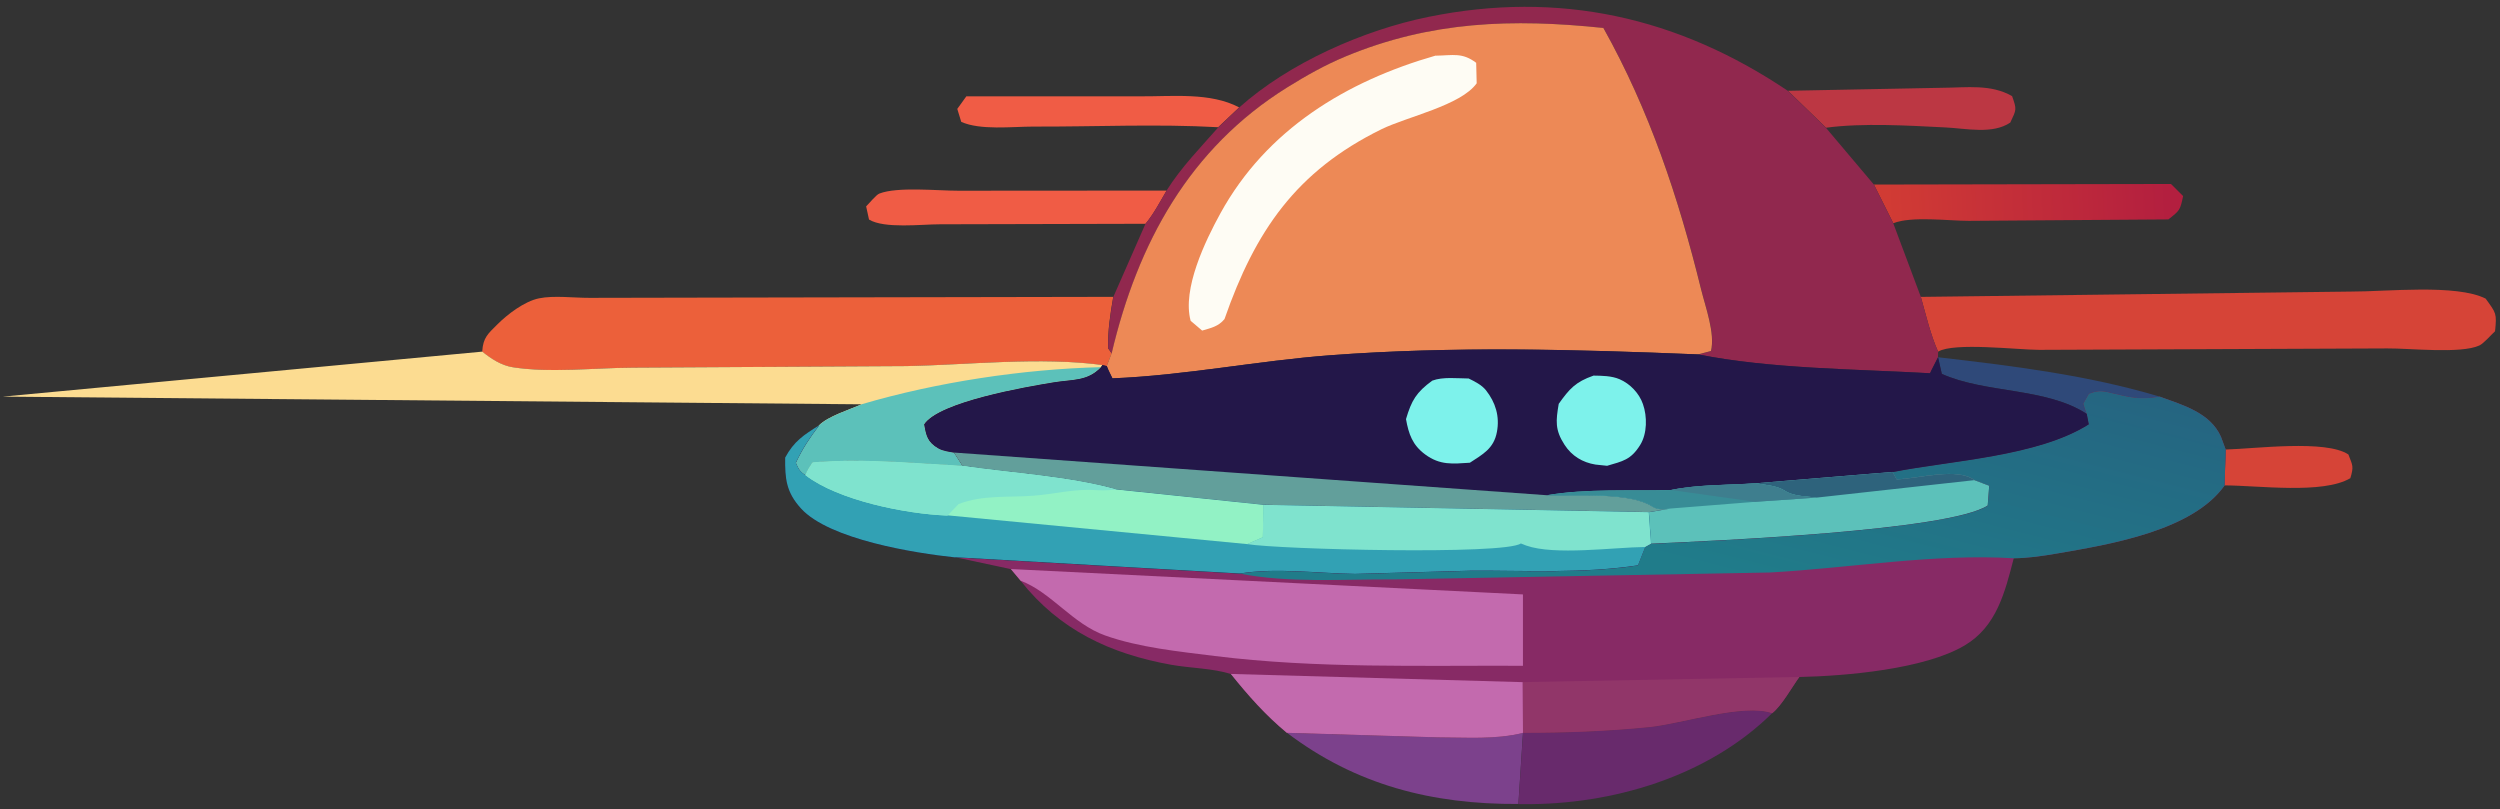 <svg width="312" height="101" viewBox="0 0 312 101" fill="none" xmlns="http://www.w3.org/2000/svg">
<rect x="0" y="0" width="312" height="101" fill="#333333" stroke="none"/>
<path d="M241.867 44.586C251.177 45.662 260.541 46.81 269.546 49.501C266.891 49.959 265.752 49.564 263.169 48.972C262.147 48.739 261.68 48.783 260.702 49.142L260.003 50.38L260.424 51.654C255.321 48.335 247.796 49.115 242.334 46.658L241.867 44.586Z" fill="#2F4979"/>
<path d="M277.77 56.1C281.393 56.011 290.246 54.836 293.08 56.719C293.609 58.1 293.771 58.208 293.322 59.679C289.887 61.706 281.824 60.585 277.617 60.576L277.761 56.1H277.77Z" fill="#D64437"/>
<path d="M223.125 11.33L242.454 10.954C245.494 10.935 248.445 10.478 251.109 11.994C251.71 13.698 251.656 13.653 250.885 15.295C248.678 16.792 245.369 16.03 242.821 15.905C238.157 15.671 232.489 15.322 227.888 15.94L223.125 11.321V11.33Z" fill="#BC3743"/>
<path d="M152.045 15.879C144.421 15.448 136.6 15.825 128.958 15.798C126.33 15.798 122.321 16.282 119.962 15.206L119.469 13.591L120.599 12.022H142.349C146.331 12.049 151.049 11.502 154.646 13.403L152.045 15.861V15.879Z" fill="#F05C45"/>
<path d="M142.948 27.928L117.296 27.991C114.982 27.991 110.363 28.564 108.453 27.398L108.094 25.757C108.453 25.407 109.332 24.322 109.735 24.161C111.995 23.273 117.054 23.811 119.61 23.802L145.594 23.784C144.769 25.183 143.997 26.69 142.957 27.937L142.948 27.928Z" fill="#F05C45"/>
<path d="M233.867 23.033L270.937 22.961L272.453 24.468C272.085 26.235 272.04 26.262 270.614 27.383L245.707 27.562C243.177 27.562 238.549 26.952 236.28 27.858L233.867 23.033Z" fill="url(#paint0_linear_20_1451)"/>
<path d="M160.594 91.447L179.438 92.011C182.918 92.011 186.667 92.317 190.067 91.447L189.492 100.335C178.729 100.398 169.204 97.976 160.594 91.438V91.447Z" fill="#7C418C"/>
<path d="M190.074 91.458C195.366 91.458 200.613 91.27 205.887 90.741C209.923 90.337 217.627 87.772 221.152 89.019C213.116 96.938 201.169 100.472 190.029 100.356H189.5L190.074 91.458Z" fill="#682A6C"/>
<path d="M239.728 37.052L293.426 36.388C297.74 36.406 306.557 35.419 310.208 37.267C311.535 39.097 311.607 39.096 311.383 41.339C310.916 41.76 309.957 42.873 309.427 43.115C307.104 44.182 300.745 43.456 297.92 43.483L254.482 43.662C251.89 43.662 243.827 42.693 241.871 43.886C240.912 41.733 240.365 39.33 239.719 37.052H239.728Z" fill="#D64437"/>
<path d="M60.182 43.872C60.29 42.123 60.891 41.666 62.084 40.473C63.357 39.2 65.465 37.603 67.259 37.235C69.097 36.85 71.654 37.181 73.582 37.172L86.785 37.145L138.932 37.047C138.555 39.226 138.241 41.236 138.286 43.46L138.734 44.097L138.124 45.693L137.559 45.559C129.774 44.518 121.029 45.532 113.163 45.693L78.963 45.891C74.228 45.908 68.64 46.572 63.976 45.837C62.532 45.612 61.285 44.778 60.164 43.881L60.182 43.872Z" fill="#EC603A"/>
<path d="M60.178 43.875C61.3 44.772 62.537 45.597 63.99 45.83C68.654 46.566 74.242 45.902 78.978 45.884L113.177 45.687C121.043 45.525 129.788 44.512 137.574 45.552L137.403 45.821C135.708 47.597 133.869 47.319 131.483 47.714C128.03 48.279 117.205 50.136 115.33 52.952C115.572 54.351 115.734 55.194 117.115 55.965C117.662 56.27 118.433 56.378 119.052 56.486L120.12 58.145C113.787 57.795 107.778 57.203 101.419 57.715C101.069 58.253 100.746 58.701 100.531 59.311C99.813 58.854 99.643 58.531 99.311 57.759C100.127 56.001 101.06 54.611 102.226 53.077C103.329 51.956 106.047 51.113 107.545 50.458L0.336 49.499L60.178 43.884V43.875Z" fill="#FCDC91"/>
<path d="M107.546 50.448C116.892 47.695 127.682 46.062 137.405 45.82C135.709 47.596 133.871 47.318 131.485 47.713C128.032 48.278 117.206 50.135 115.331 52.951C115.574 54.35 115.735 55.193 117.116 55.965C117.663 56.269 118.435 56.377 119.054 56.485L120.121 58.144C113.789 57.794 107.779 57.202 101.42 57.714C101.07 58.252 100.748 58.7 100.532 59.31C99.815 58.853 99.644 58.53 99.312 57.758C100.129 56 101.061 54.61 102.227 53.076C103.331 51.955 106.048 51.112 107.546 50.457V50.448Z" fill="#5CC1BA"/>
<path d="M154.651 13.416C160.875 7.847 170.167 3.757 178.275 2.106C194.572 -1.212 209.416 2.115 223.121 11.336L227.884 15.955L233.867 23.04L236.279 27.866L239.723 37.059C240.369 39.328 240.916 41.732 241.876 43.894L241.858 44.593L241.051 46.181L240.862 46.585C231.615 46.055 220.951 46.038 211.937 44.235L213.542 43.813C214.08 41.634 212.852 38.324 212.314 36.136C209.497 24.691 205.874 13.82 200.115 3.497C188.787 2.313 178.598 2.636 167.943 7.048C165.414 8.098 163.01 9.452 160.687 10.896C148.426 18.52 141.986 30.368 138.748 44.1L138.3 43.463C138.264 41.248 138.569 39.23 138.946 37.05L142.955 27.929C143.995 26.682 144.767 25.175 145.592 23.776C147.377 20.915 149.834 18.403 152.058 15.874L154.66 13.416H154.651Z" fill="#91284E"/>
<path d="M138.736 44.093C141.974 30.371 148.414 18.513 160.675 10.889C162.998 9.445 165.401 8.091 167.931 7.042C178.586 2.62 188.775 2.306 200.103 3.49C205.87 13.805 209.485 24.684 212.301 36.129C212.84 38.317 214.068 41.627 213.53 43.806L211.925 44.228C196.623 43.609 181.268 43.188 165.976 44.336C156.926 45.017 147.858 46.856 138.817 47.215C138.584 46.712 138.297 46.21 138.117 45.69L138.727 44.093H138.736Z" fill="#ED8956"/>
<path d="M179.178 6.95C181.33 6.914 182.478 6.519 184.227 7.838L184.29 10.394C182.326 13.157 175.626 14.556 172.415 16.125C161.751 21.363 156.647 28.835 152.817 39.822C152.046 40.755 151.14 40.925 150.028 41.257L148.593 40.037C147.516 36.091 150.405 30.081 152.315 26.61C158.055 16.17 168.011 10.134 179.187 6.932L179.178 6.95Z" fill="#FEFCF4"/>
<path d="M260.42 51.654L259.999 50.38L260.699 49.143C261.685 48.784 262.143 48.739 263.165 48.972C265.739 49.564 266.887 49.95 269.542 49.501C272.403 50.551 275.83 51.493 277.175 54.506L277.767 56.112L277.623 60.587C273.605 66.274 263.219 67.951 256.689 69.081C254.922 69.386 253.12 69.655 251.317 69.673C250.223 73.88 249.191 78.176 245.2 80.544C240.177 83.531 230.338 84.365 224.553 84.49C223.647 85.737 222.319 88.123 221.153 89.02C217.628 87.764 209.924 90.329 205.888 90.742C200.623 91.271 195.367 91.468 190.075 91.459C186.685 92.329 182.936 92.024 179.447 92.024L160.602 91.459C157.903 89.217 155.804 86.831 153.615 84.114C151.337 83.396 148.512 83.387 146.126 82.957C138.547 81.584 132.233 78.633 127.38 72.49L126.161 71.028L119.281 69.557L154.719 71.584C159.212 70.839 164.504 71.566 169.105 71.629L183.716 71.225C190.586 71.207 197.609 71.593 204.417 70.561L205.323 68.274L206.058 67.861C213.799 67.503 243.244 66.256 248.07 63.099L248.258 60.632L246.42 59.933C244.285 58.309 239.468 59.744 236.715 59.834L236.204 58.91C243.576 57.466 254.33 56.973 260.681 52.955L260.429 51.654H260.42Z" fill="#872A65"/>
<path d="M224.554 84.484C223.648 85.731 222.32 88.117 221.154 89.014C217.629 87.758 209.925 90.323 205.889 90.736C200.624 91.265 195.368 91.462 190.076 91.453L190.031 85.13L224.554 84.484Z" fill="#913669"/>
<path d="M153.609 84.109L190.024 85.132L190.069 91.455C186.679 92.325 182.93 92.02 179.441 92.02L160.596 91.455C157.897 89.213 155.798 86.827 153.609 84.109Z" fill="#C36AAE"/>
<path d="M126.157 71.017L190.063 74.183V83.089C177.291 83.035 164.303 83.448 151.612 81.87C147.163 81.313 142.149 80.811 137.916 79.304C133.853 77.86 131.198 73.914 127.368 72.47L126.148 71.008L126.157 71.017Z" fill="#C36AAE"/>
<path d="M260.422 51.654L260 50.38L260.7 49.143C261.687 48.784 262.144 48.739 263.166 48.972C265.741 49.564 266.889 49.95 269.544 49.501C272.405 50.551 275.831 51.493 277.176 54.506L277.768 56.112L277.625 60.587C273.607 66.274 263.22 67.951 256.691 69.081C254.924 69.386 253.121 69.655 251.318 69.673C241.335 69.063 230.859 70.902 220.85 71.449L174.057 72.31C167.77 72.265 160.855 72.794 154.711 71.584C159.205 70.839 164.496 71.566 169.098 71.629L183.708 71.225C190.579 71.207 197.602 71.593 204.409 70.561L205.315 68.274L206.051 67.861C213.791 67.503 243.237 66.256 248.062 63.099L248.251 60.632L246.412 59.933C244.277 58.309 239.461 59.744 236.707 59.834L236.196 58.91C243.569 57.466 254.323 56.973 260.673 52.955L260.422 51.654Z" fill="url(#paint1_linear_20_1451)"/>
<path d="M138.142 45.692C138.322 46.212 138.609 46.714 138.842 47.217C147.874 46.858 156.951 45.019 166 44.338C181.293 43.181 196.648 43.602 211.95 44.23C220.964 46.033 231.628 46.06 240.875 46.58L241.064 46.176L241.871 44.589L242.337 46.661C247.799 49.118 255.325 48.338 260.428 51.656L260.679 52.957C254.329 56.975 243.575 57.468 236.202 58.913L236.714 59.836C239.467 59.747 244.284 58.303 246.418 59.935L248.257 60.635L248.069 63.101C243.243 66.258 213.797 67.514 206.057 67.864L205.321 68.276L204.416 70.564C197.608 71.595 190.585 71.209 183.715 71.227L169.104 71.631C164.503 71.568 159.211 70.841 154.717 71.586L119.28 69.559L119.199 69.577C114.176 69.048 103.521 67.353 99.978 63.487C98.104 61.433 97.96 59.756 97.987 57.119C99.081 55.083 100.328 54.276 102.238 53.083C101.072 54.616 100.14 56.007 99.323 57.764C99.655 58.545 99.826 58.868 100.543 59.316C100.759 58.706 101.081 58.258 101.431 57.72C107.79 57.208 113.791 57.8 120.132 58.15L119.065 56.491C118.446 56.383 117.674 56.285 117.127 55.971C115.746 55.19 115.585 54.356 115.342 52.957C117.217 50.141 128.043 48.284 131.496 47.719C133.891 47.324 135.72 47.602 137.416 45.827L137.586 45.557L138.151 45.692H138.142Z" fill="#231749"/>
<path d="M178.743 47.506C180.061 47.004 181.882 47.228 183.29 47.237C184.061 47.614 184.904 48.026 185.451 48.708C186.644 50.224 187.183 51.964 186.815 53.91C186.429 56 185.021 56.709 183.442 57.749C181.299 57.884 179.72 58.09 177.855 56.709C176.276 55.543 175.801 54.17 175.469 52.305C176.159 49.964 176.76 48.959 178.743 47.506Z" fill="#7DF2EB"/>
<path d="M198.843 46.875C199.911 46.893 201.113 46.893 202.117 47.324C203.427 47.88 204.575 49.081 205.041 50.436C205.579 51.969 205.579 54.104 204.7 55.521C203.534 57.405 202.503 57.557 200.566 58.131L199.121 57.979C197.507 57.719 196.153 56.903 195.256 55.512C194.045 53.647 194.17 52.526 194.529 50.4C195.857 48.534 196.619 47.664 198.852 46.884L198.843 46.875Z" fill="#7DF2EB"/>
<path d="M119.047 56.478L193.043 61.805C196.729 61.976 203.25 61.348 206.21 63.214C206.918 63.662 207.609 63.581 208.407 63.474L205.77 63.913L157.695 62.998L139.317 61.079C133.299 59.402 126.33 59.043 120.114 58.128L119.047 56.469V56.478Z" fill="#629F9B"/>
<path d="M219.102 60.316L236.198 58.898L236.709 59.822C239.462 59.733 244.279 58.288 246.414 59.921L248.252 60.62L248.064 63.087C243.238 66.244 213.793 67.5 206.052 67.85L205.774 63.921L208.411 63.482C207.613 63.589 206.922 63.67 206.214 63.222C203.254 61.347 196.733 61.984 193.047 61.813C197.944 60.961 203.532 61.302 208.528 61.168C211.855 60.468 215.694 60.558 219.111 60.325L219.102 60.316Z" fill="#5CC1BA"/>
<path d="M219.102 60.316L236.197 58.898L236.708 59.822C239.462 59.733 244.278 58.288 246.413 59.921L226.734 62.1C225.532 61.948 223.81 61.948 222.797 61.275C221.783 60.603 220.303 60.522 219.111 60.316H219.102Z" fill="#2E637C"/>
<path d="M208.52 61.156C211.847 60.456 215.686 60.546 219.104 60.312C220.296 60.519 221.785 60.599 222.79 61.272C223.803 61.945 225.517 61.945 226.727 62.097L219.032 62.627L208.403 63.47C207.605 63.577 206.914 63.658 206.206 63.21C203.246 61.335 196.725 61.972 193.039 61.801C197.936 60.949 203.524 61.29 208.52 61.156Z" fill="#388C96"/>
<path d="M208.516 61.156C211.843 60.456 215.682 60.546 219.099 60.312C220.292 60.519 221.781 60.599 222.786 61.272C223.799 61.945 225.512 61.945 226.723 62.097L219.028 62.627L208.525 61.147L208.516 61.156Z" fill="#3E7E8E"/>
<path d="M119.28 69.547L119.199 69.565C114.176 69.035 103.521 67.34 99.978 63.475C98.104 61.421 97.96 59.743 97.987 57.106C99.081 55.07 100.328 54.263 102.238 53.07C101.072 54.604 100.14 55.994 99.323 57.752C99.655 58.533 99.826 58.855 100.543 59.304C100.759 58.694 101.081 58.245 101.431 57.707C107.79 57.196 113.791 57.788 120.132 58.138C126.348 59.053 133.308 59.411 139.335 61.089L157.713 63.008L205.788 63.923L206.066 67.852L205.33 68.264L204.424 70.551C197.617 71.583 190.594 71.197 183.724 71.215L169.113 71.619C164.512 71.556 159.22 70.829 154.726 71.574L119.289 69.547H119.28Z" fill="#32A1B4"/>
<path d="M157.686 63.008L205.76 63.923L206.039 67.851L205.303 68.264C201.366 68.309 194.011 69.34 190.468 68.084L189.804 67.824C187.741 69.277 159.614 68.569 155.641 67.905L157.587 67.053L157.677 63.008H157.686Z" fill="#7FE3CE"/>
<path d="M100.523 59.304C100.739 58.694 101.062 58.245 101.411 57.707C107.771 57.196 113.771 57.788 120.112 58.138C126.328 59.053 133.288 59.411 139.315 61.089L157.693 63.008L157.603 67.053L155.657 67.905L118.282 64.318L118.139 64.336C113.026 64.129 104.604 62.452 100.532 59.304H100.523Z" fill="#92F2C5"/>
<path d="M100.523 59.304C100.739 58.694 101.062 58.245 101.411 57.707C107.771 57.196 113.771 57.788 120.112 58.138C126.328 59.053 133.288 59.411 139.315 61.089L139.01 61.125C138.185 61.205 137.441 61.214 136.607 61.16C134.095 60.99 131.44 61.69 128.92 61.869C125.745 62.102 122.659 61.743 119.628 62.91L118.282 64.318L118.139 64.336C113.026 64.129 104.604 62.452 100.532 59.304H100.523Z" fill="#7FE3CE"/>
<defs>
<linearGradient id="paint0_linear_20_1451" x1="235.405" y1="25.042" x2="270.492" y2="23.419" gradientUnits="userSpaceOnUse">
<stop stop-color="#D13B34"/>
<stop offset="1" stop-color="#B31F3F"/>
</linearGradient>
<linearGradient id="paint1_linear_20_1451" x1="222.858" y1="38.42" x2="214.48" y2="71.314" gradientUnits="userSpaceOnUse">
<stop stop-color="#256581"/>
<stop offset="1" stop-color="#207C8A"/>
</linearGradient>
</defs>
</svg>
